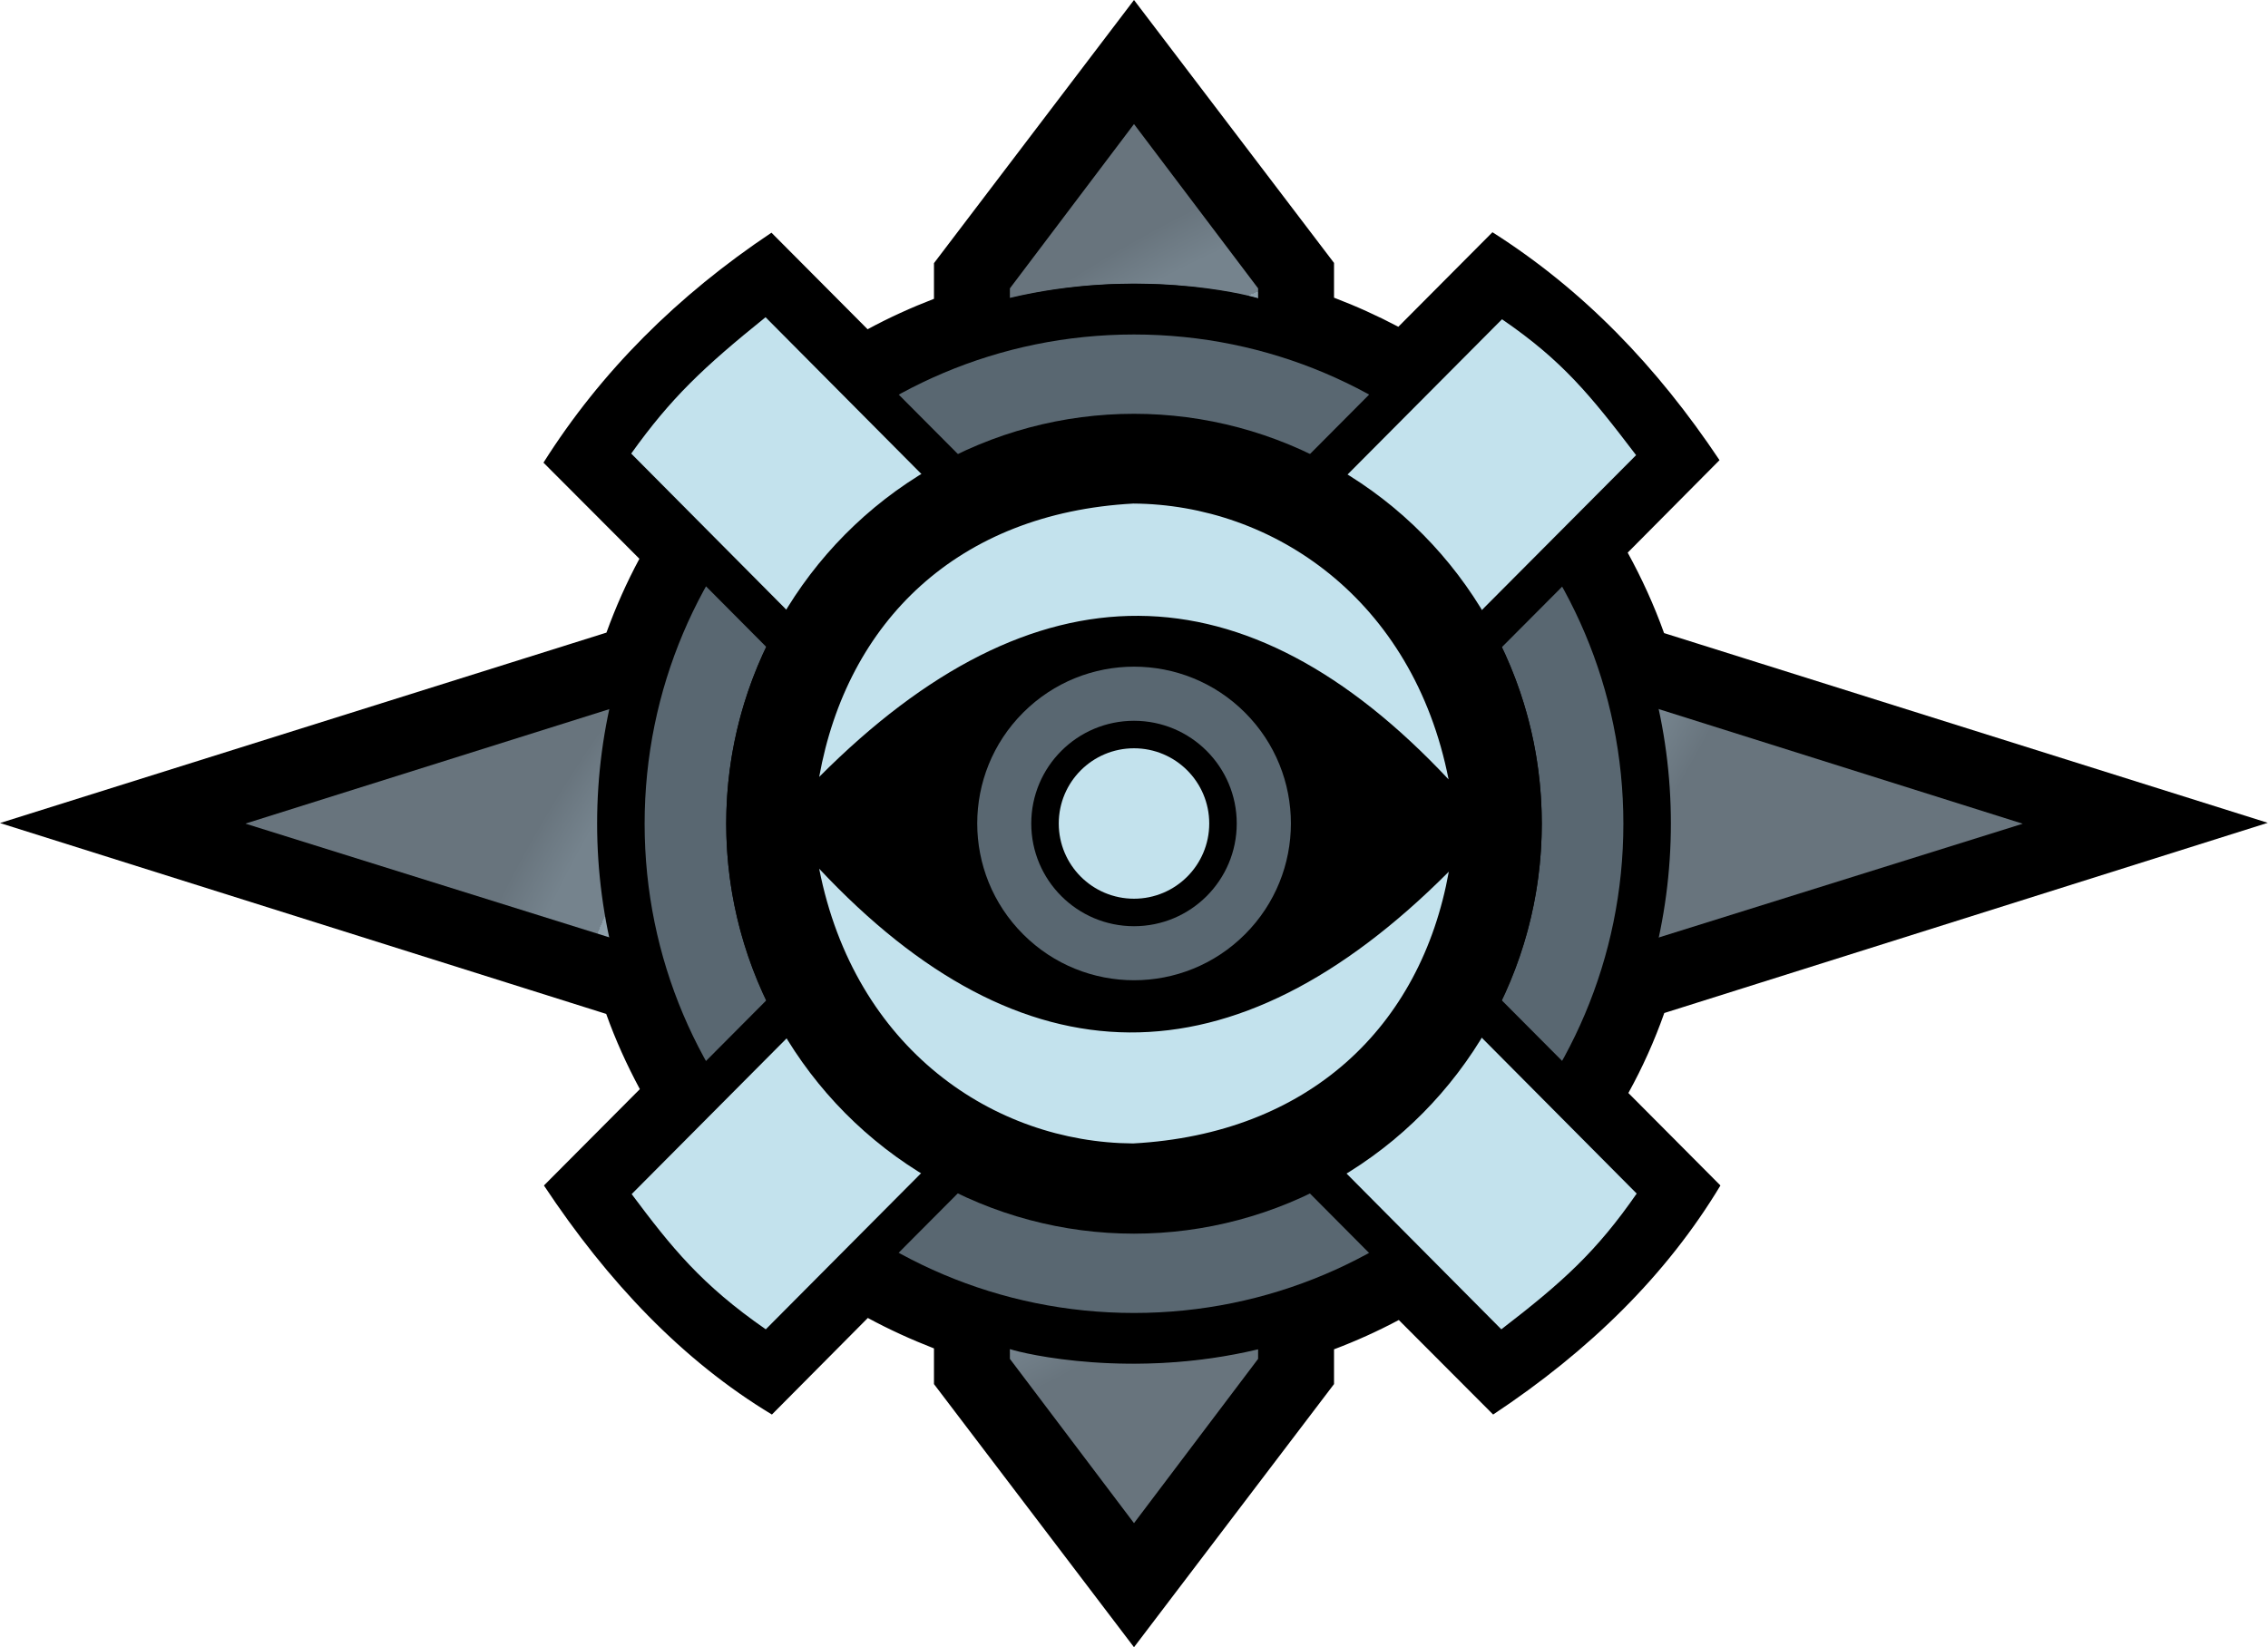 <?xml version="1.0" encoding="UTF-8"?>
<svg id="Ebene_3" xmlns="http://www.w3.org/2000/svg" version="1.1" xmlns:svg="http://www.w3.org/2000/svg" xmlns:xlink="http://www.w3.org/1999/xlink" viewBox="0 0 997.8 724.9">
  <!-- Generator: Adobe Illustrator 29.2.1, SVG Export Plug-In . SVG Version: 2.1.0 Build 116)  -->
  <defs>
    <style>
      .st0 {
        fill: url(#radial-gradient);
      }

      .st1 {
        fill: #c3e2ed;
      }

      .st2 {
        fill: #596771;
      }
    </style>
    <radialGradient id="radial-gradient" cx="531.3" cy="393.6" fx="531.3" fy="393.6" r="384.8" gradientTransform="translate(244.7 863.4) rotate(-44.1) scale(1 -.5)" gradientUnits="userSpaceOnUse">
      <stop offset="0" stop-color="#636f78"/>
      <stop offset="0" stop-color="#697780"/>
      <stop offset=".1" stop-color="#7d8e98"/>
      <stop offset=".2" stop-color="#aec7d5"/>
      <stop offset=".2" stop-color="#a1b8c4"/>
      <stop offset=".3" stop-color="#b5cede"/>
      <stop offset=".4" stop-color="#b7d1e1"/>
      <stop offset=".5" stop-color="#b5cede"/>
      <stop offset=".6" stop-color="#aec7d5"/>
      <stop offset=".7" stop-color="#a1b7c3"/>
      <stop offset=".8" stop-color="#8c9ea9"/>
      <stop offset=".8" stop-color="#8c9ea9"/>
      <stop offset=".8" stop-color="#75838d"/>
      <stop offset=".9" stop-color="#75838d"/>
      <stop offset="1" stop-color="#68747d"/>
    </radialGradient>
  </defs>
  <g id="path15">
    <path class="st0" d="M417.9,606.8v-18.1l-4.5-1.7c-9.7-3.7-19.3-8.1-28.3-13l-4.6-2.5-42,42.3c-33.4-21.1-63-51-90.3-91.1l41.8-42-2.5-4.6c-5.5-10.3-10.4-21.1-14.3-32.1l-1.2-3.3L23.3,362.3l248.9-78.2,1.2-3.3c3.9-10.8,8.6-21.4,14.1-31.5l2.4-4.6-41.9-42c23.1-35.1,53.6-65.7,90.5-91.2l41.9,42.1,4.6-2.5c9-4.9,18.6-9.3,28.4-13l4.5-1.7v-18.2L498.9,11.6l80.9,106.6v17.8l4.5,1.7c9.4,3.5,18.6,7.7,27.5,12.5l4.6,2.4,41-41.3c34.2,22.6,63.7,52.3,89.9,90.5l-40,40.3,2.5,4.6c6.1,11,11.3,22.6,15.5,34.4l1.2,3.3,247.7,77.9-249.2,78.5v3.9c-4.1,11.3-9.2,22.5-15,33.1l-2.5,4.6,40.3,40.4c-21.4,33.9-51.8,64.4-90.3,90.7l-41.1-41.2-4.6,2.4c-8.9,4.7-18.2,8.9-27.7,12.5l-4.5,1.7v17.8l-81,106.6-81-106.6Z"/>
    <path d="M498.9,23.1l73.9,97.4v20.3l9,3.4c9.1,3.4,18.1,7.5,26.7,12.1l9.2,4.9,7.3-7.4,33.3-33.5c30,20.7,56.3,47.3,80,80.7l-32.2,32.4-7.4,7.4,5.1,9.2c5.9,10.7,11,21.9,15.1,33.4l2.4,6.5,6.6,2.1,223.2,70.2-223.1,70.3-9.8,3.1v7.8c-3.9,10.6-8.7,21-14.1,30.9l-5,9.2,7.4,7.4,32.6,32.7c-19.8,29.9-46.8,56.9-80.5,80.7l-33.3-33.4-7.3-7.4-9.2,4.9c-8.6,4.6-17.6,8.7-26.8,12.2l-9,3.4v20.2l-74,97.4-74-97.4v-20.6l-9-3.4c-9.4-3.6-18.7-7.9-27.5-12.6l-9.2-5-7.4,7.4-34.3,34.6c-29.3-19.5-55.7-46.3-80.2-81.3l34-34.2,7.3-7.4-4.9-9.1c-5.4-10-10.1-20.5-13.9-31.2l-2.3-6.5-6.6-2.1-224.2-70.7,224.3-70.5,6.6-2.1,2.4-6.5c3.8-10.4,8.4-20.7,13.6-30.6l4.9-9.1-7.3-7.3-34.2-34.2c21.2-30.9,48.3-58.1,80.7-81.2l34.1,34.2,7.4,7.4,9.2-5c8.8-4.8,18-9,27.5-12.7l9-3.4v-20.6l74-97.4M498.9,0l-88,115.8v15.7c-10.1,3.9-19.8,8.3-29.2,13.4l-42.3-42.5c-41.3,27.6-75,61.1-100.3,101.2l42.2,42.3c-5.6,10.4-10.4,21.2-14.5,32.5L0,362.2l266.7,84c4.1,11.5,9.1,22.5,14.8,33.1l-42.2,42.4c28.1,42.4,61,77.1,100.3,100.8l42.2-42.5c9.4,5.1,19.1,9.5,29.1,13.4v15.7l88,115.8,88-115.8v-15.3c9.8-3.7,19.3-8,28.5-12.9l41.5,41.6c42.4-28.1,76.3-61.4,100-100.8l-40.5-40.7c6.2-11.2,11.5-23,15.8-35.2h0s265.5-83.7,265.5-83.7l-265.6-83.5c-4.4-12.3-9.8-24.1-16-35.4l40.4-40.7c-27.6-41.3-59.9-74.9-99.9-100.3l-41.4,41.6c-9.1-4.8-18.6-9.1-28.3-12.8v-15.3L498.9,0h0Z"/>
  </g>
  <path id="path16" d="M499,217L35.6,362.4l463.2,145.9,463.2-145.9-463.1-145.5h0ZM108.1,362.4l391-123,390.8,123.1-390.9,122.2-390.9-122.2Z"/>
  <ellipse id="ellipse16" cx="498.9" cy="362.4" rx="236.2" ry="237.5"/>
  <path id="path17" d="M498.9,17.8l-77.1,102.9v484.6l77.1,101.3,77-101.3V120.1l-77-102.4h0ZM498.9,670.3l-54.6-72.3v-4.3c6.2,2.1,54,13.3,109.2.1v4.2l-54.6,72.3ZM553.5,131.3c-6.2-2.1-54-13.3-109.2-.2v-4.2l54.6-72.3,54.6,72.3v4.3Z"/>
  <path id="path18" class="st2" d="M498.9,147.2c-118.9,0-215.3,96.4-215.3,215.3s96.4,215.3,215.3,215.3,215.3-96.4,215.3-215.3-96.4-215.3-215.3-215.3h0ZM498.9,541.8c-99.1,0-179.4-80.3-179.4-179.4s80.3-179.4,179.4-179.4,179.4,80.3,179.4,179.4-80.3,179.4-179.4,179.4h0Z"/>
  <path id="path19" d="M254.1,201.3c28.4-41,50.9-60.4,84.9-84.3l404.7,406.6c-26.1,39-46.1,57.5-84.8,84.7,0,0-404.7-407.1-404.8-407h0Z"/>
  <path id="path20" d="M338.6,608.5c-41-28.4-60.4-50.9-84.4-84.9L658.8,116.9c39,26.1,57.5,46.1,84.7,84.8,0,0-405.1,406.7-405,406.8h0Z"/>
  <path id="path21" class="st1" d="M336.9,585c-28.4-19.7-41.5-36.1-59-59.5l382.9-385c26.4,18.1,38.6,33,59,59.8,0,0-383,384.7-382.9,384.7h0Z"/>
  <path id="path22" class="st1" d="M720.1,525.2c-17.6,25.4-32.4,38.9-59.6,59.8L277.7,199.6c17.6-24.6,31.7-37.9,59.1-60l383.2,385.6Z"/>
  <ellipse id="ellipse22" cx="498.9" cy="362.5" rx="179.4" ry="180.4"/>
  <path id="path23" class="st1" d="M360.4,341.9c94.8-95.2,187.6-94.2,276.9,1.1-15.6-79.4-77.4-121-138.7-121.4-77.2,4.2-125.9,51.9-138.2,120.3Z"/>
  <path id="path24" class="st1" d="M637.4,383.6c-94.8,95.1-187.7,94-277-1.3,15.6,79.4,76.9,120.5,138.1,120.9,77.2-4.2,126.6-51.2,138.9-119.6h0Z"/>
  <circle id="circle24" class="st2" cx="498.9" cy="362.4" r="69" transform="translate(-110.1 458.9) rotate(-45)"/>
  <circle id="circle25" cx="498.9" cy="362.4" r="45.2"/>
  <circle id="circle26" class="st1" cx="498.9" cy="362.4" r="33.1"/>
</svg>